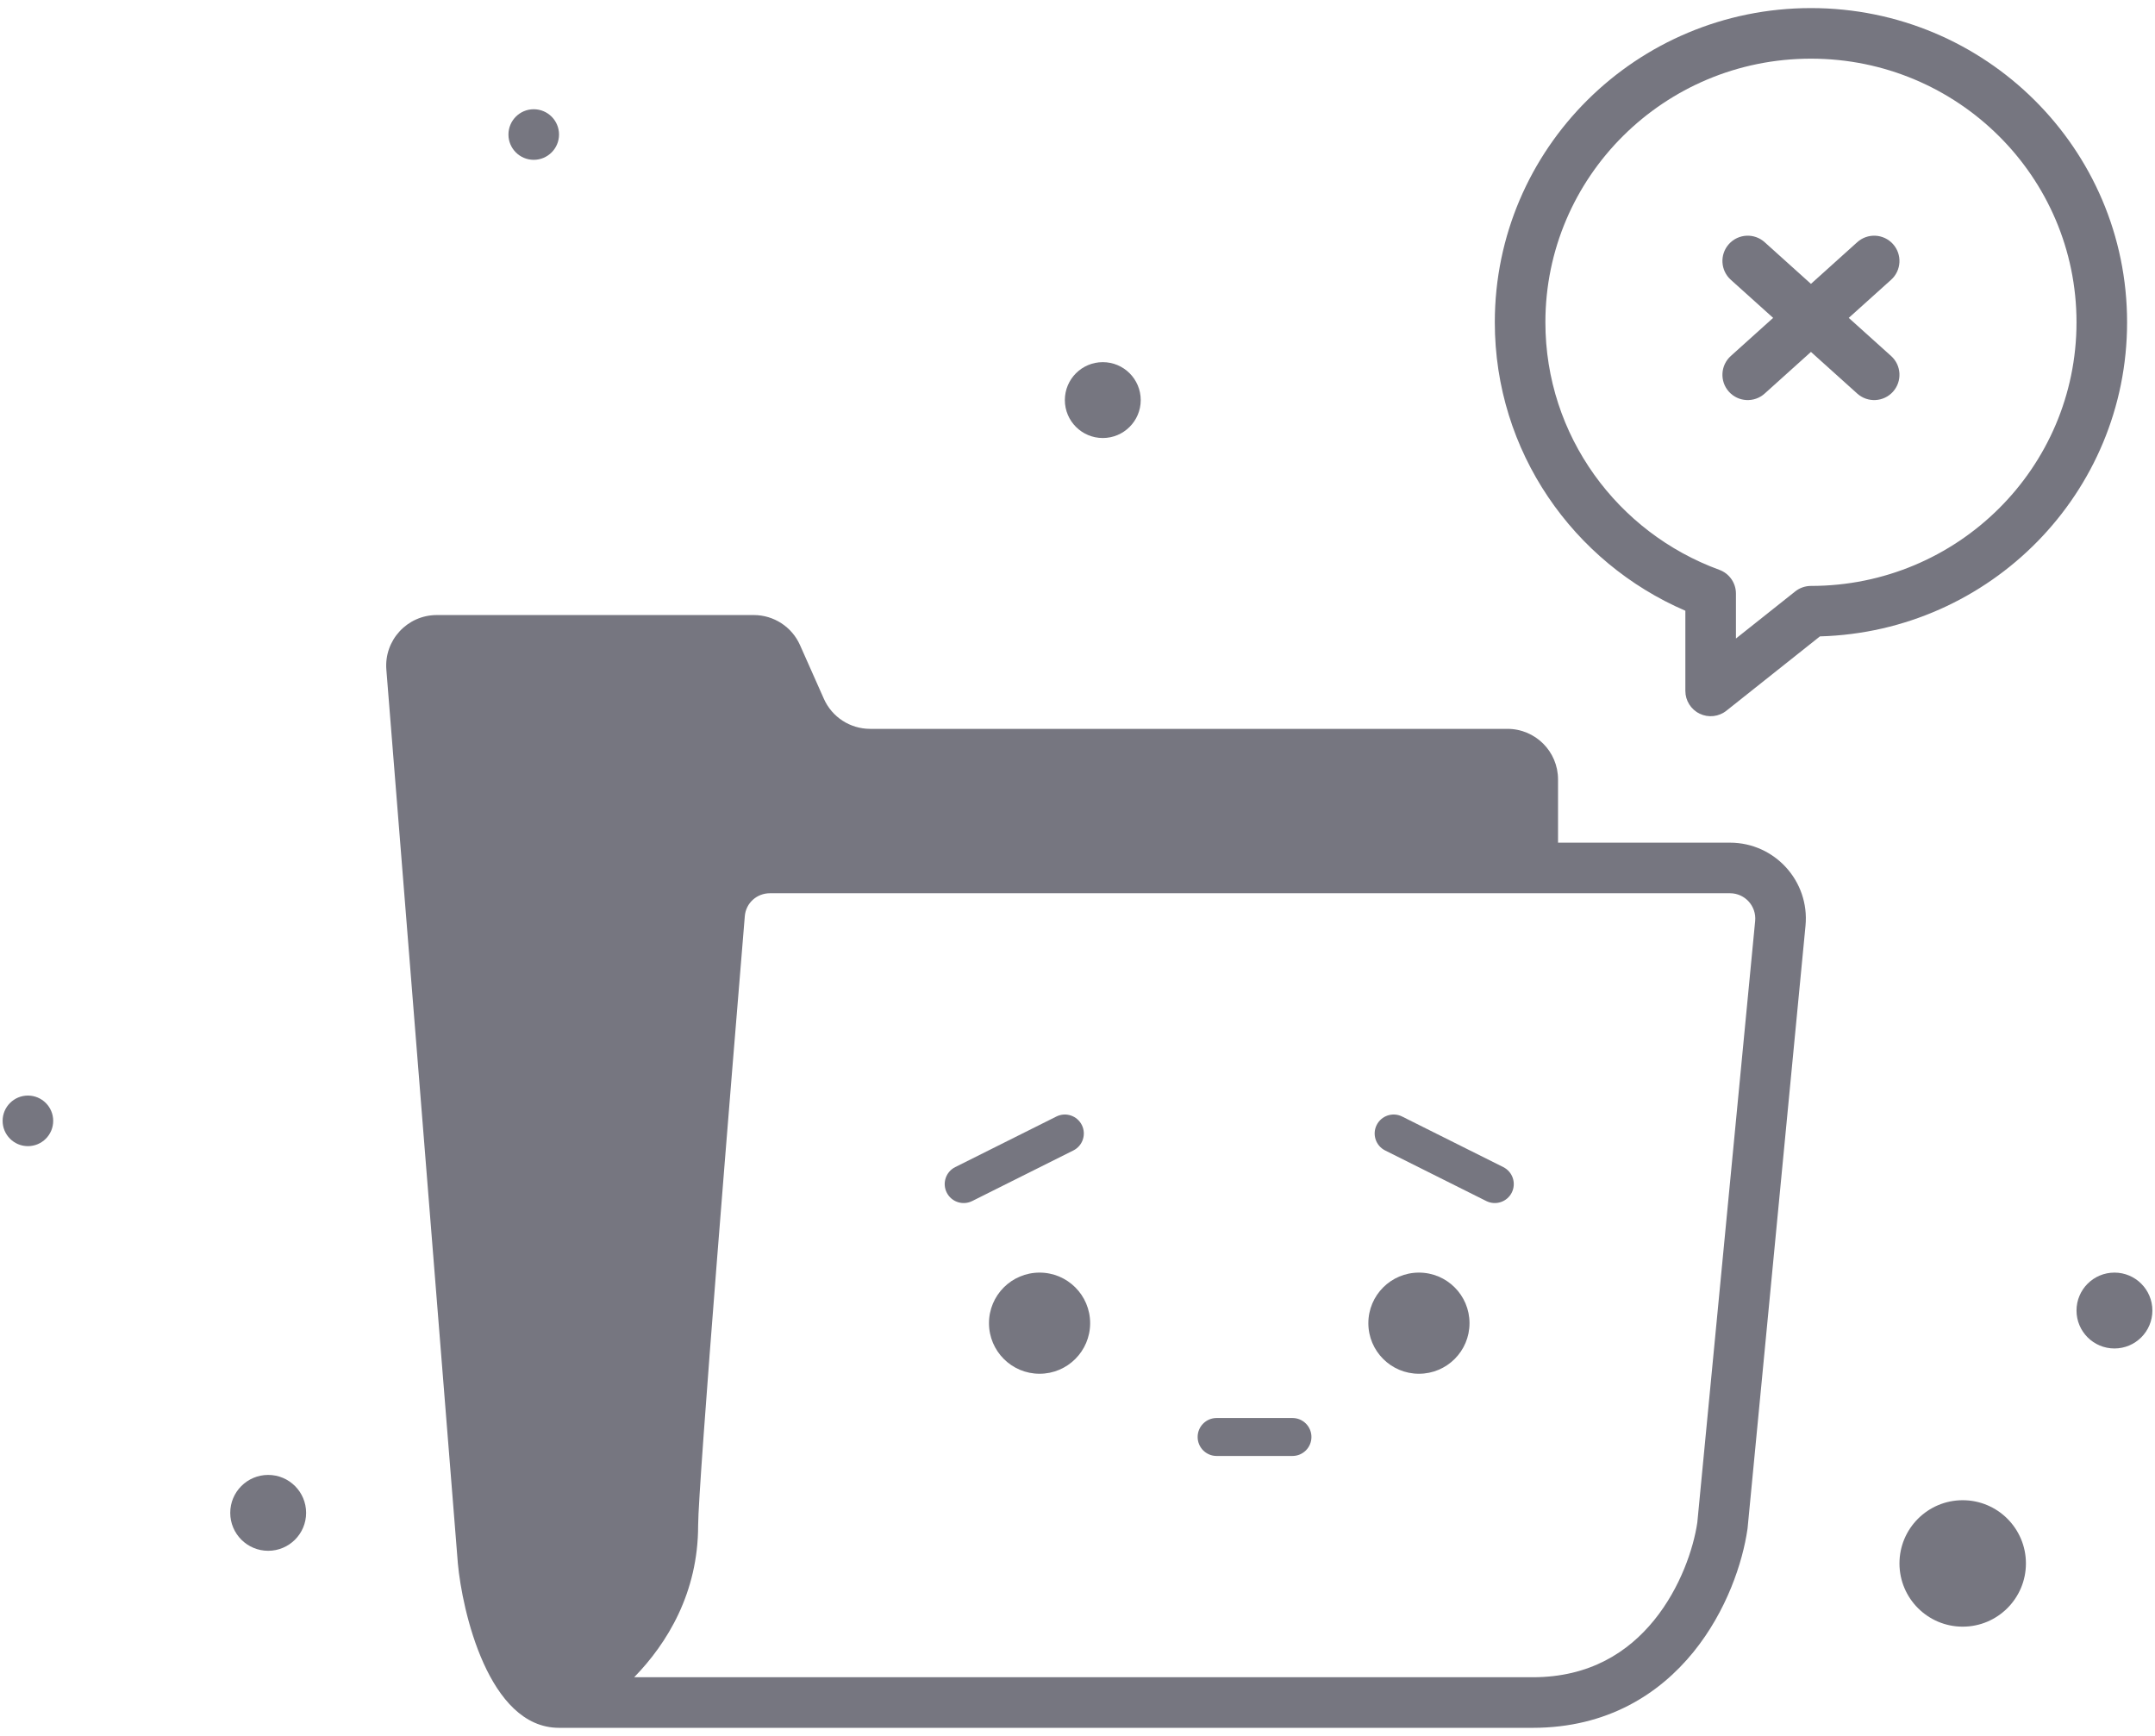 <svg width="144" height="116" viewBox="0 0 144 116" fill="none" xmlns="http://www.w3.org/2000/svg">
    <path
        d="M115.529 16.309C114.904 17.003 114.961 18.072 115.654 18.696L118.484 21.242L115.654 23.789C114.961 24.413 114.904 25.482 115.529 26.176C116.153 26.869 117.222 26.926 117.916 26.301L121.01 23.516L124.104 26.301C124.798 26.926 125.867 26.869 126.491 26.176C127.116 25.482 127.059 24.413 126.366 23.789L123.536 21.242L126.366 18.696C127.059 18.072 127.116 17.003 126.491 16.309C125.867 15.616 124.798 15.559 124.104 16.184L121.01 18.969L117.916 16.184C117.222 15.559 116.153 15.616 115.529 16.309Z"
        fill="#767680" />
    <path fill-rule="evenodd" clip-rule="evenodd"
        d="M121.01 0.54C109.354 0.54 99.885 9.93 99.885 21.537C99.885 30.177 105.133 37.587 112.618 40.812V46.17C112.618 46.819 112.99 47.41 113.574 47.692C114.158 47.974 114.852 47.897 115.36 47.493L121.61 42.526C132.99 42.21 142.135 32.944 142.135 21.537C142.135 9.93 132.667 0.54 121.01 0.54ZM103.265 21.537C103.265 11.818 111.199 3.92 121.01 3.92C130.821 3.92 138.755 11.818 138.755 21.537C138.755 31.256 130.821 39.154 121.01 39.154C120.628 39.154 120.258 39.283 119.959 39.521L115.998 42.668V39.665C115.998 38.956 115.555 38.321 114.888 38.078C108.096 35.599 103.265 29.122 103.265 21.537Z"
        fill="#767680" />
    <path
        d="M72.845 88.42C72.845 90.287 71.332 91.8 69.465 91.8C67.598 91.8 66.085 90.287 66.085 88.42C66.085 86.553 67.598 85.04 69.465 85.04C71.332 85.04 72.845 86.553 72.845 88.42Z"
        fill="#767680" />
    <path
        d="M94.815 91.8C96.682 91.8 98.195 90.287 98.195 88.42C98.195 86.553 96.682 85.04 94.815 85.04C92.948 85.04 91.435 86.553 91.435 88.42C91.435 90.287 92.948 91.8 94.815 91.8Z"
        fill="#767680" />
    <path
        d="M72.289 75.178C72.602 75.804 72.348 76.566 71.722 76.879L64.962 80.259C64.336 80.572 63.574 80.318 63.261 79.692C62.948 79.066 63.202 78.304 63.828 77.991L70.588 74.611C71.214 74.298 71.976 74.552 72.289 75.178Z"
        fill="#767680" />
    <path
        d="M92.558 76.879C91.932 76.566 91.678 75.804 91.991 75.178C92.304 74.552 93.066 74.298 93.692 74.611L100.452 77.991C101.078 78.304 101.332 79.066 101.019 79.692C100.706 80.318 99.944 80.572 99.318 80.259L92.558 76.879Z"
        fill="#767680" />
    <path
        d="M80.028 96.025C80.028 95.325 80.595 94.757 81.295 94.757H86.365C87.065 94.757 87.632 95.325 87.632 96.025C87.632 96.725 87.065 97.293 86.365 97.293H81.295C80.595 97.293 80.028 96.725 80.028 96.025Z"
        fill="#767680" />
    <path fill-rule="evenodd" clip-rule="evenodd"
        d="M104.11 56.31V52.085C104.11 50.218 102.597 48.705 100.73 48.705H58.142C56.806 48.705 55.595 47.918 55.053 46.698L53.457 43.107C52.915 41.887 51.704 41.1 50.368 41.1H29.186C27.213 41.1 25.66 42.783 25.817 44.75L30.595 104.475C30.877 107.573 32.623 115.46 37.355 115.46H102.42C107.398 115.46 110.883 113.197 113.154 110.399C115.381 107.654 116.451 104.395 116.768 102.179L116.774 102.141L120.646 61.865C120.933 58.887 118.591 56.31 115.599 56.31H104.11ZM49.769 61.22C49.84 60.357 50.559 59.69 51.45 59.69H115.599C116.597 59.69 117.377 60.549 117.282 61.542L113.417 101.738C113.163 103.466 112.29 106.1 110.529 108.269C108.801 110.4 106.23 112.08 102.42 112.08H42.377C44.587 109.809 46.65 106.44 46.65 101.94C46.65 100.622 47.224 92.894 47.912 84.162C48.594 75.493 49.375 65.983 49.769 61.22Z"
        fill="#767680" />
    <path
        d="M20.455 101.095C20.455 102.495 19.32 103.63 17.92 103.63C16.52 103.63 15.385 102.495 15.385 101.095C15.385 99.695 16.52 98.56 17.92 98.56C19.32 98.56 20.455 99.695 20.455 101.095Z"
        fill="#767680" />
    <path
        d="M141.29 90.11C142.69 90.11 143.825 88.975 143.825 87.575C143.825 86.175 142.69 85.04 141.29 85.04C139.89 85.04 138.755 86.175 138.755 87.575C138.755 88.975 139.89 90.11 141.29 90.11Z"
        fill="#767680" />
    <path
        d="M3.555 74.9C3.555 75.833 2.798 76.59 1.865 76.59C0.932 76.59 0.175 75.833 0.175 74.9C0.175 73.967 0.932 73.21 1.865 73.21C2.798 73.21 3.555 73.967 3.555 74.9Z"
        fill="#767680" />
    <path
        d="M35.665 10.68C36.598 10.68 37.355 9.923 37.355 8.99C37.355 8.057 36.598 7.3 35.665 7.3C34.732 7.3 33.975 8.057 33.975 8.99C33.975 9.923 34.732 10.68 35.665 10.68Z"
        fill="#767680" />
    <path
        d="M76.225 26.735C76.225 28.135 75.09 29.27 73.69 29.27C72.29 29.27 71.155 28.135 71.155 26.735C71.155 25.335 72.29 24.2 73.69 24.2C75.09 24.2 76.225 25.335 76.225 26.735Z"
        fill="#767680" />
    <path
        d="M131.15 108.7C133.483 108.7 135.375 106.808 135.375 104.475C135.375 102.142 133.483 100.25 131.15 100.25C128.817 100.25 126.925 102.142 126.925 104.475C126.925 106.808 128.817 108.7 131.15 108.7Z"
        fill="#767680" />
</svg>
